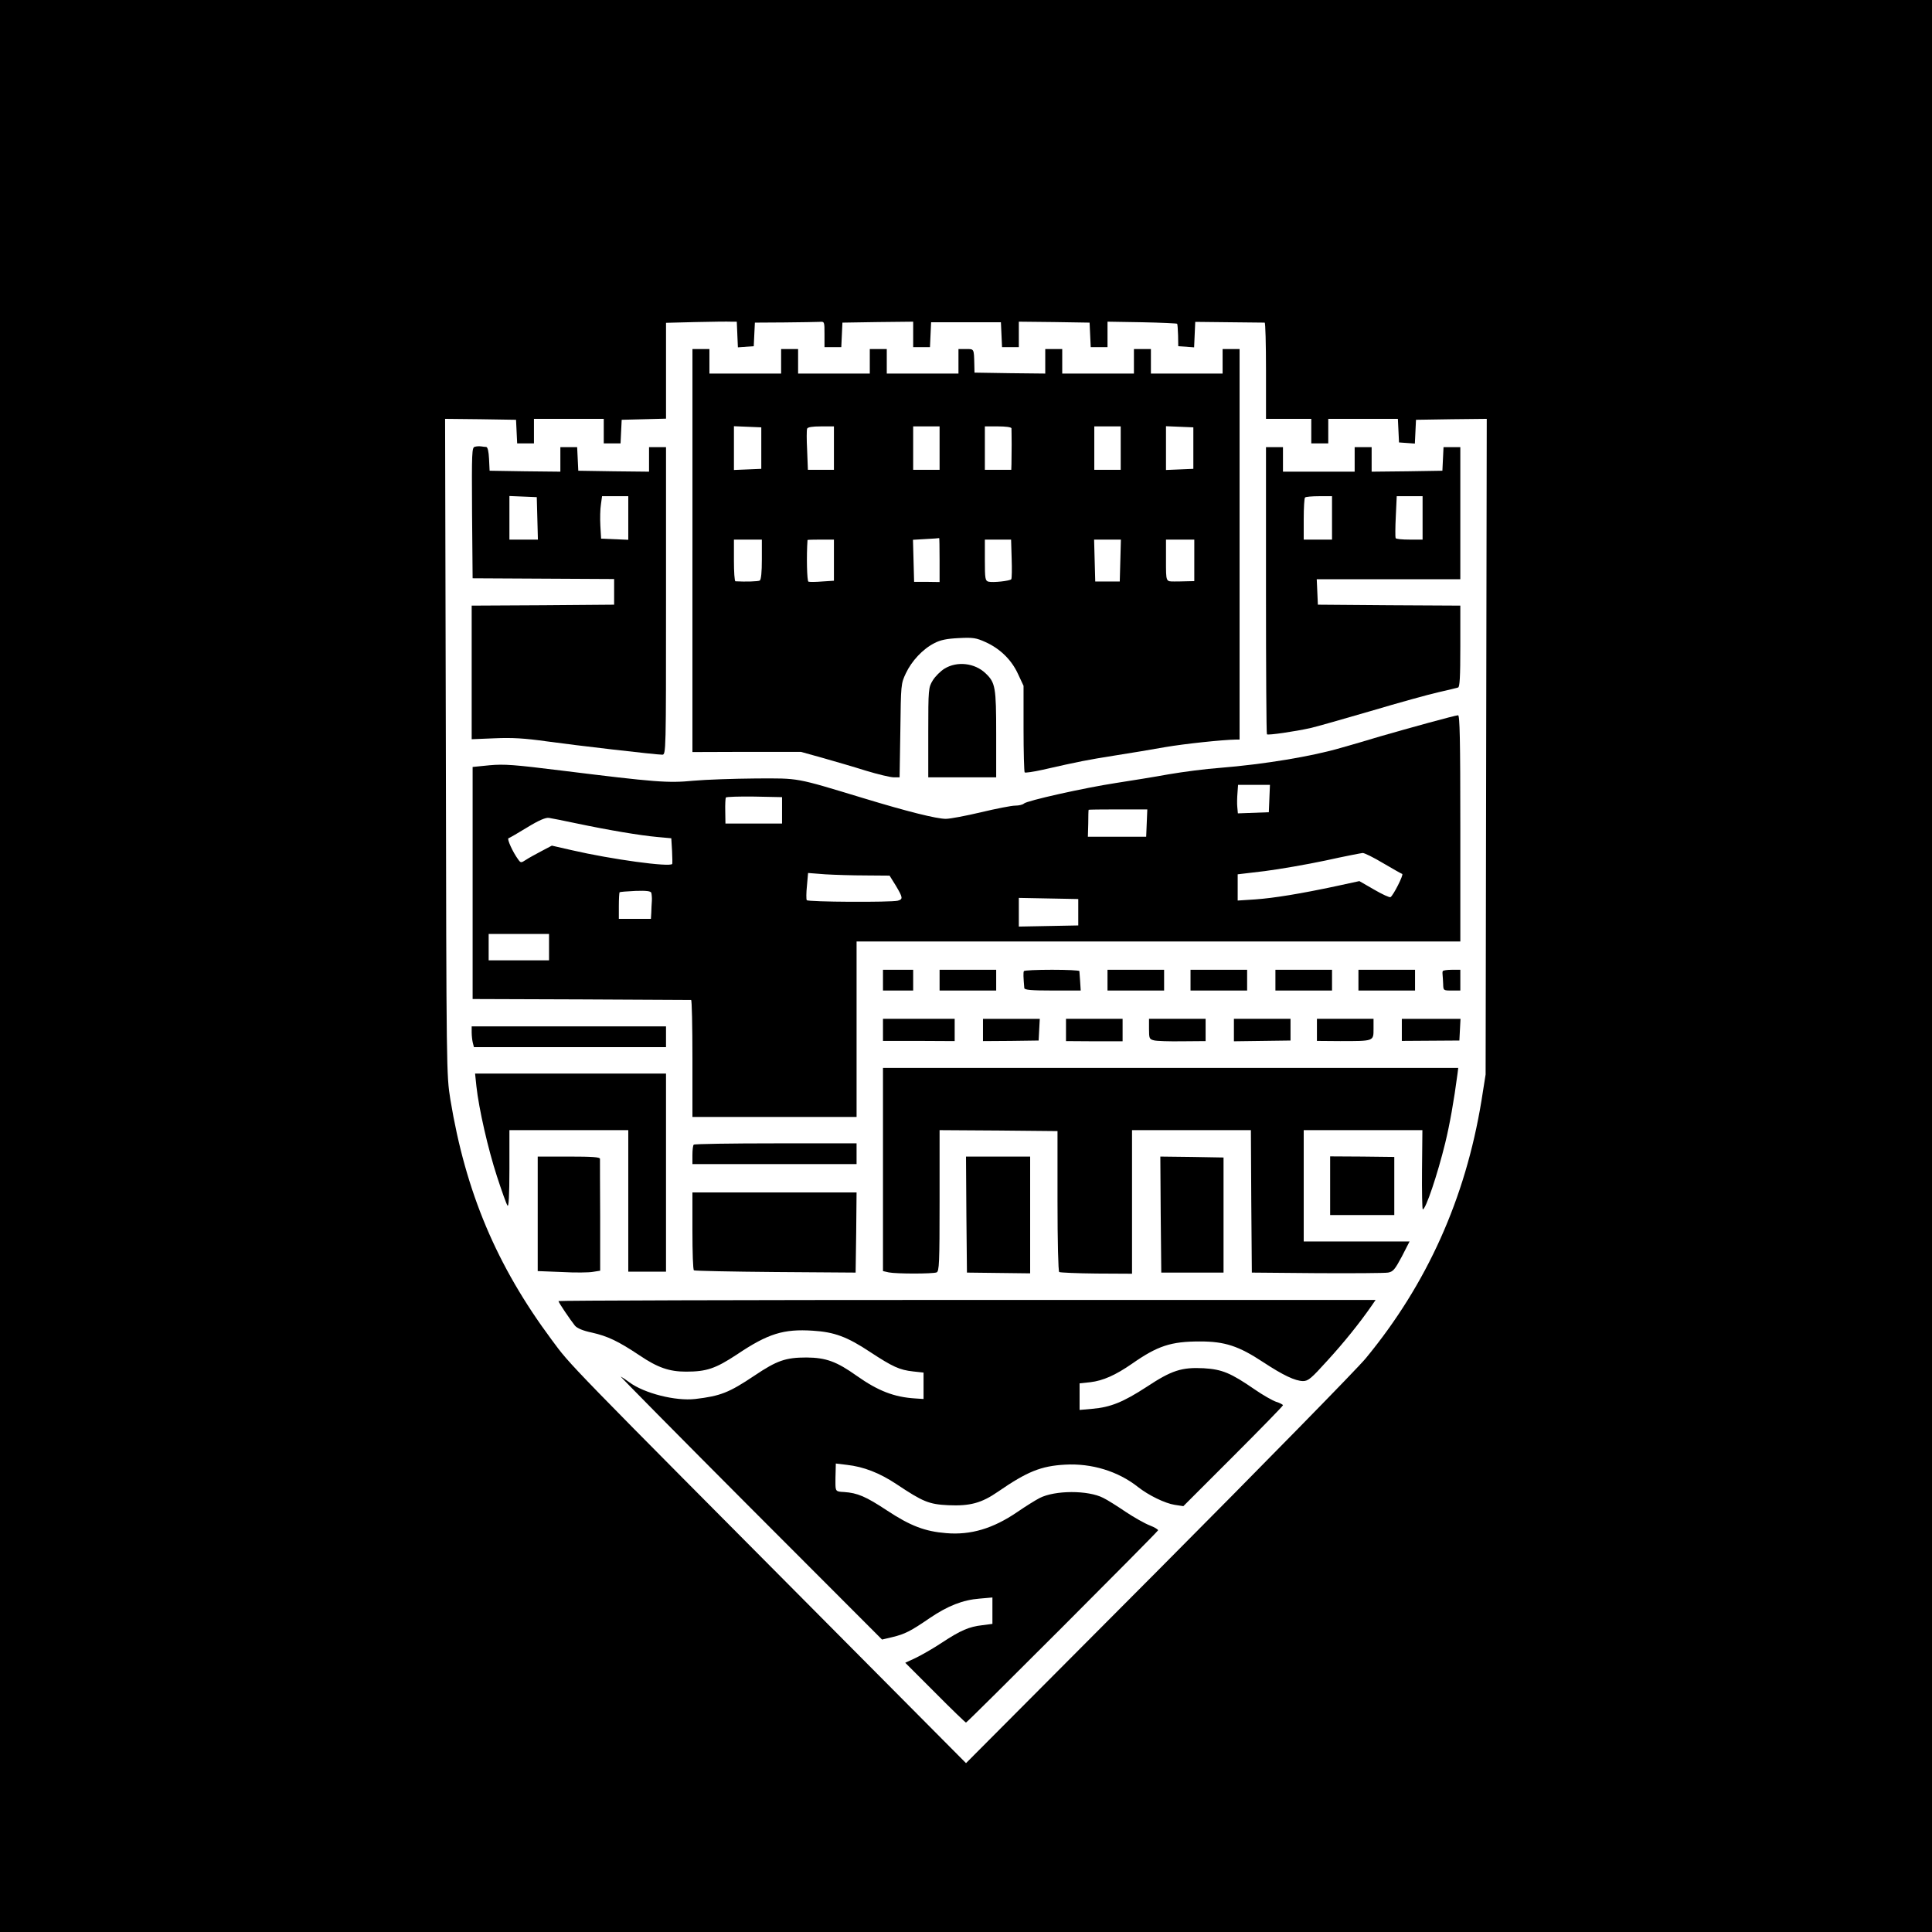 <?xml version="1.0" standalone="no"?>
<!DOCTYPE svg PUBLIC "-//W3C//DTD SVG 20010904//EN"
 "http://www.w3.org/TR/2001/REC-SVG-20010904/DTD/svg10.dtd">
<svg version="1.0" xmlns="http://www.w3.org/2000/svg"
 width="1024pt" height="1024pt" viewBox="0 0 1024 1024"
 preserveAspectRatio="xMidYMid meet">
<g transform="translate(0,1024) scale(0.1,-0.1)"
fill="#000000" stroke="none">
<path d="M0 5120 l0 -5120 5120 0 5120 0 0 5120 0 5120 -5120 0 -5120 0 0
-5120z m3908 3347 l3 -68 42 3 42 3 3 63 3 62 157 1 c86 1 169 2 185 3 27 2
27 2 27 -66 l0 -68 45 0 44 0 3 65 3 65 188 3 187 2 0 -67 0 -68 45 0 44 0 3
66 3 66 185 0 185 0 3 -66 3 -66 44 0 45 0 0 68 0 67 187 -2 188 -3 3 -65 3
-65 44 0 45 0 0 68 0 67 182 -3 c101 -2 185 -6 187 -8 2 -2 4 -29 5 -61 l1
-58 42 -3 42 -3 3 68 3 67 180 -2 c99 -1 183 -2 188 -2 4 0 7 -115 7 -255 l0
-255 120 0 120 0 0 -65 0 -65 45 0 45 0 0 65 0 65 185 0 184 0 3 -62 3 -63 42
-3 42 -3 3 63 3 63 188 3 187 2 -3 -1737 -3 -1738 -22 -139 c-85 -519 -289
-972 -613 -1365 -48 -58 -545 -565 -1103 -1126 l-1016 -1020 -636 640 c-1513
1522 -1454 1461 -1561 1605 -291 392 -455 781 -536 1272 -21 132 -21 140 -24
1871 l-4 1737 188 -2 188 -3 3 -62 3 -63 44 0 45 0 0 65 0 65 185 0 185 0 0
-65 0 -65 45 0 44 0 3 63 3 62 118 3 117 3 0 254 0 254 158 4 c86 2 171 3 187
2 l30 0 3 -68z"/>
<path d="M3670 7322 l0 -1068 288 1 287 0 115 -32 c63 -18 167 -48 230 -68 63
-19 129 -35 147 -35 l31 0 4 248 c3 243 3 248 29 303 31 66 90 129 151 160 32
17 66 24 130 27 76 4 92 1 141 -21 78 -35 139 -95 173 -170 l29 -62 0 -227 c0
-124 3 -229 6 -232 3 -3 46 3 95 14 198 45 235 52 379 75 83 13 204 33 270 45
105 18 306 39 373 40 l22 0 0 1035 0 1035 -45 0 -45 0 0 -65 0 -65 -190 0
-190 0 0 65 0 65 -45 0 -45 0 0 -65 0 -65 -190 0 -190 0 0 65 0 65 -45 0 -45
0 0 -65 0 -65 -187 2 -188 3 -1 45 c-2 83 -1 80 -44 80 l-40 0 0 -65 0 -65
-190 0 -190 0 0 65 0 65 -45 0 -45 0 0 -65 0 -65 -190 0 -190 0 0 65 0 65 -45
0 -45 0 0 -65 0 -65 -190 0 -190 0 0 65 0 65 -45 0 -45 0 0 -1068z m365 543
l0 -110 -72 -3 -73 -3 0 116 0 116 73 -3 72 -3 0 -110z m385 0 l0 -115 -69 0
-69 0 -4 103 c-3 56 -3 108 0 115 3 8 27 12 73 12 l69 0 0 -115z m560 0 l0
-115 -70 0 -70 0 0 115 0 115 70 0 70 0 0 -115z m381 105 c0 -5 1 -44 1 -85 0
-41 -1 -88 -1 -105 l-1 -30 -70 0 -70 0 0 115 0 115 70 0 c40 0 70 -4 71 -10z
m579 -105 l0 -115 -70 0 -70 0 0 115 0 115 70 0 70 0 0 -115z m385 0 l0 -110
-72 -3 -73 -3 0 116 0 116 73 -3 72 -3 0 -110z m-1345 -592 l0 -118 -68 1 -67
0 -3 112 -3 111 68 4 c37 2 69 4 71 5 1 1 2 -51 2 -115z m-942 2 c0 -68 -4
-107 -11 -112 -9 -5 -76 -7 -129 -4 -5 1 -8 51 -8 111 l0 110 74 0 74 0 0
-105z m382 -4 l0 -109 -62 -4 c-35 -3 -67 -3 -73 -1 -8 2 -11 136 -5 221 0 1
32 2 70 2 l70 0 0 -109z m942 8 c2 -56 1 -104 -2 -109 -7 -9 -96 -19 -121 -13
-17 5 -19 15 -19 114 l0 109 69 0 70 0 3 -101z m576 -10 l-3 -111 -65 0 -65 0
-3 111 -3 111 71 0 71 0 -3 -111z m392 1 l0 -110 -45 -1 c-25 -1 -52 -1 -60
-1 -46 0 -45 -3 -45 112 l0 110 75 0 75 0 0 -110z"/>
<path d="M2517 7872 c-16 -3 -17 -26 -15 -350 l3 -347 375 -2 375 -2 0 -68 0
-68 -377 -3 -378 -2 0 -354 0 -354 123 5 c92 4 158 0 272 -16 158 -22 582 -71
615 -71 20 0 20 13 20 815 l0 815 -45 0 -45 0 0 -65 0 -65 -187 2 -188 3 -3
63 -3 62 -44 0 -45 0 0 -65 0 -65 -187 2 -188 3 -3 63 c-2 39 -7 62 -15 63 -7
0 -19 2 -27 3 -8 1 -23 1 -33 -2z m331 -379 l3 -113 -76 0 -75 0 0 115 0 116
73 -3 72 -3 3 -112z m482 2 l0 -116 -72 3 -72 3 -4 69 c-2 38 -1 88 3 112 l6
44 70 0 69 0 0 -115z"/>
<path d="M6710 7112 c0 -417 2 -761 5 -764 6 -6 149 15 230 33 28 6 171 47
319 90 148 44 310 89 360 100 50 11 97 23 104 25 9 2 12 55 12 219 l0 215
-377 2 -378 3 -3 68 -3 67 381 0 380 0 0 350 0 350 -45 0 -44 0 -3 -62 -3 -63
-187 -3 -188 -2 0 65 0 65 -45 0 -45 0 0 -65 0 -65 -190 0 -190 0 0 65 0 65
-45 0 -45 0 0 -758z m350 383 l0 -115 -75 0 -75 0 0 108 c0 60 3 112 7 115 3
4 37 7 75 7 l68 0 0 -115z m480 0 l0 -115 -69 0 c-39 0 -72 3 -74 8 -2 4 -2
55 1 115 l5 107 68 0 69 0 0 -115z"/>
<path d="M5006 6696 c-21 -13 -49 -41 -62 -62 -23 -38 -24 -45 -24 -276 l0
-238 180 0 180 0 0 229 c0 249 -4 273 -57 323 -57 54 -150 65 -217 24z"/>
<path d="M7575 6410 c-77 -21 -194 -54 -260 -73 -66 -20 -158 -47 -205 -60
-156 -46 -410 -88 -646 -107 -72 -5 -194 -21 -270 -34 -76 -14 -202 -34 -279
-46 -170 -26 -473 -94 -488 -109 -6 -6 -27 -11 -46 -11 -20 0 -101 -16 -181
-35 -80 -19 -164 -35 -187 -35 -49 0 -205 39 -435 109 -367 111 -338 106 -573
105 -115 -1 -264 -6 -330 -12 -135 -13 -199 -8 -700 54 -250 31 -302 35 -380
28 l-90 -9 0 -615 0 -615 575 -2 c316 -2 578 -3 583 -3 4 0 7 -139 7 -310 l0
-310 435 0 435 0 0 465 0 465 1600 0 1600 0 0 600 c0 474 -3 600 -12 599 -7 0
-76 -18 -153 -39z m-847 -402 l-3 -73 -82 -3 -82 -3 -3 33 c-2 18 -1 52 1 76
l3 42 84 0 85 0 -3 -72z m-2583 -63 l0 -70 -150 0 -150 0 -1 65 c-1 36 1 68 3
73 3 4 71 6 151 5 l147 -3 0 -70z m1933 -67 l-3 -73 -154 0 -155 0 2 70 c0 39
1 71 2 73 0 1 70 2 155 2 l156 0 -3 -72z m-3023 -2 c171 -36 338 -64 427 -72
l76 -7 4 -66 c2 -36 2 -68 1 -70 -12 -18 -321 24 -533 73 l-105 24 -55 -29
c-30 -16 -67 -36 -82 -46 -26 -17 -28 -17 -41 1 -29 39 -61 110 -52 113 6 2
51 28 100 58 62 38 98 53 115 50 14 -2 79 -15 145 -29z m4276 -211 c51 -30 97
-56 101 -57 9 -3 -47 -114 -62 -123 -5 -3 -44 15 -87 40 l-78 45 -120 -26
c-192 -41 -333 -64 -432 -71 l-93 -6 0 69 0 70 143 17 c78 10 223 35 322 56
99 22 188 39 197 40 9 1 59 -24 109 -54z m-2742 -65 l126 -1 33 -53 c38 -64
39 -72 10 -80 -36 -9 -476 -7 -482 3 -3 4 -3 39 1 76 l6 68 90 -7 c50 -3 147
-6 216 -6z m-1137 -92 c2 -7 4 -26 3 -43 -1 -16 -3 -45 -3 -62 l-2 -33 -85 0
-85 0 0 68 c0 38 2 71 4 73 3 2 40 5 84 7 58 2 81 -1 84 -10z m2263 -103 l0
-70 -157 -3 -158 -3 0 76 0 76 158 -3 157 -3 0 -70z m-2805 -185 l0 -70 -160
0 -160 0 0 70 0 70 160 0 160 0 0 -70z"/>
<path d="M4680 5045 l0 -55 80 0 80 0 0 55 0 55 -80 0 -80 0 0 -55z"/>
<path d="M4980 5045 l0 -55 150 0 150 0 0 55 0 55 -150 0 -150 0 0 -55z"/>
<path d="M5427 5093 c-4 -7 -3 -32 2 -90 1 -10 38 -13 150 -13 l149 0 -3 48
c-2 26 -4 50 -4 55 -1 4 -66 7 -145 7 -80 0 -147 -3 -149 -7z"/>
<path d="M5870 5045 l0 -55 150 0 150 0 0 55 0 55 -150 0 -150 0 0 -55z"/>
<path d="M6310 5045 l0 -55 150 0 150 0 0 55 0 55 -150 0 -150 0 0 -55z"/>
<path d="M6760 5045 l0 -55 150 0 150 0 0 55 0 55 -150 0 -150 0 0 -55z"/>
<path d="M7200 5045 l0 -55 150 0 150 0 0 55 0 55 -150 0 -150 0 0 -55z"/>
<path d="M7647 5093 c-2 -5 -2 -14 -1 -20 1 -7 2 -29 3 -48 1 -35 1 -35 46
-35 l45 0 0 55 0 55 -44 0 c-25 0 -47 -3 -49 -7z"/>
<path d="M4680 4782 l0 -59 190 0 190 -1 0 59 0 59 -190 0 -190 0 0 -58z"/>
<path d="M5210 4781 l0 -59 148 1 147 2 3 58 3 57 -151 0 -150 0 0 -59z"/>
<path d="M5650 4781 l0 -59 150 -1 150 0 0 60 0 59 -150 0 -150 0 0 -59z"/>
<path d="M6090 4786 c0 -50 2 -54 26 -60 14 -4 81 -6 150 -5 l124 1 0 59 0 59
-150 0 -150 0 0 -54z"/>
<path d="M6540 4780 l0 -59 150 2 150 2 0 58 0 57 -150 0 -150 0 0 -60z"/>
<path d="M6980 4781 l0 -58 123 -1 c179 0 177 -1 177 64 l0 54 -150 0 -150 0
0 -59z"/>
<path d="M7430 4781 l0 -58 153 1 152 1 3 58 3 57 -156 0 -155 0 0 -59z"/>
<path d="M2500 4768 c0 -18 3 -43 6 -55 l6 -23 509 0 509 0 0 55 0 55 -515 0
-515 0 0 -32z"/>
<path d="M4680 4041 l0 -538 31 -7 c40 -8 232 -8 253 0 14 5 16 48 16 380 l0
374 313 -2 312 -3 0 -370 c0 -217 4 -373 9 -377 5 -3 94 -7 198 -8 l188 -1 0
381 0 380 315 0 315 0 2 -377 3 -378 345 -3 c190 -1 359 0 377 3 27 5 36 16
73 85 l41 80 -280 0 -281 0 0 295 0 295 315 0 314 0 -2 -210 c-1 -115 1 -210
4 -210 16 0 78 185 119 352 24 99 46 222 65 366 l4 32 -1525 0 -1524 0 0 -539z"/>
<path d="M2525 4483 c13 -120 62 -334 109 -478 25 -77 50 -147 56 -155 6 -10
10 53 10 193 l0 207 315 0 315 0 0 -375 0 -375 100 0 100 0 0 525 0 525 -506
0 -506 0 7 -67z"/>
<path d="M3677 4173 c-4 -3 -7 -28 -7 -55 l0 -48 435 0 435 0 0 55 0 55 -428
0 c-236 0 -432 -3 -435 -7z"/>
<path d="M2850 3807 l0 -304 128 -5 c70 -4 144 -3 165 1 l38 6 0 290 c-1 160
-1 296 -1 303 0 9 -40 12 -165 12 l-165 0 0 -303z"/>
<path d="M5122 3803 l3 -308 168 -2 167 -2 0 309 0 310 -170 0 -170 0 2 -307z"/>
<path d="M6152 3803 l3 -308 165 0 165 0 0 305 0 305 -168 3 -167 2 2 -307z"/>
<path d="M7050 3955 l0 -155 170 0 170 0 0 154 0 154 -170 2 -170 1 0 -156z"/>
<path d="M3670 3716 c0 -113 3 -207 8 -209 4 -3 198 -7 432 -9 l425 -3 3 213
2 212 -435 0 -435 0 0 -204z"/>
<path d="M2960 3344 c0 -7 63 -100 87 -130 12 -14 42 -27 90 -37 84 -19 139
-45 253 -121 96 -65 158 -86 246 -86 109 0 156 16 270 91 165 111 247 136 402
126 114 -7 182 -32 304 -113 119 -78 155 -95 228 -103 l55 -6 0 -70 0 -70 -45
3 c-111 7 -196 40 -308 119 -108 77 -164 97 -267 98 -111 0 -157 -16 -276 -96
-136 -91 -180 -108 -314 -124 -104 -12 -271 30 -350 89 -16 12 -37 26 -45 30
-8 5 300 -307 685 -693 l700 -701 55 13 c66 16 96 31 198 101 96 65 175 96
264 103 l68 6 0 -70 0 -70 -54 -7 c-70 -8 -114 -27 -213 -92 -45 -30 -108 -66
-139 -81 l-56 -26 158 -158 c87 -88 161 -159 164 -159 7 0 1014 1008 1018
1019 1 4 -18 16 -44 26 -26 10 -83 42 -128 72 -44 30 -98 64 -119 74 -80 41
-255 41 -337 -1 -23 -12 -76 -45 -118 -74 -129 -88 -247 -123 -377 -112 -112
9 -189 38 -312 119 -115 76 -158 94 -230 99 -44 2 -45 4 -45 53 0 8 0 34 1 56
l1 42 58 -7 c90 -10 174 -43 263 -102 141 -94 172 -107 275 -112 115 -5 176
11 264 72 154 106 227 136 355 143 141 8 281 -35 386 -118 57 -45 144 -87 195
-95 l46 -7 264 264 c145 145 264 267 264 271 0 3 -16 12 -36 18 -20 7 -71 36
-113 65 -129 89 -174 107 -271 113 -117 6 -170 -11 -303 -99 -123 -80 -191
-108 -288 -116 l-67 -6 0 70 0 71 57 6 c67 8 133 37 221 98 136 95 206 118
360 118 132 0 205 -24 334 -109 108 -71 170 -100 212 -101 28 0 44 14 129 108
88 96 170 198 234 290 l22 32 -2165 0 c-1191 0 -2166 -3 -2166 -6z"/>
</g>
</svg>
